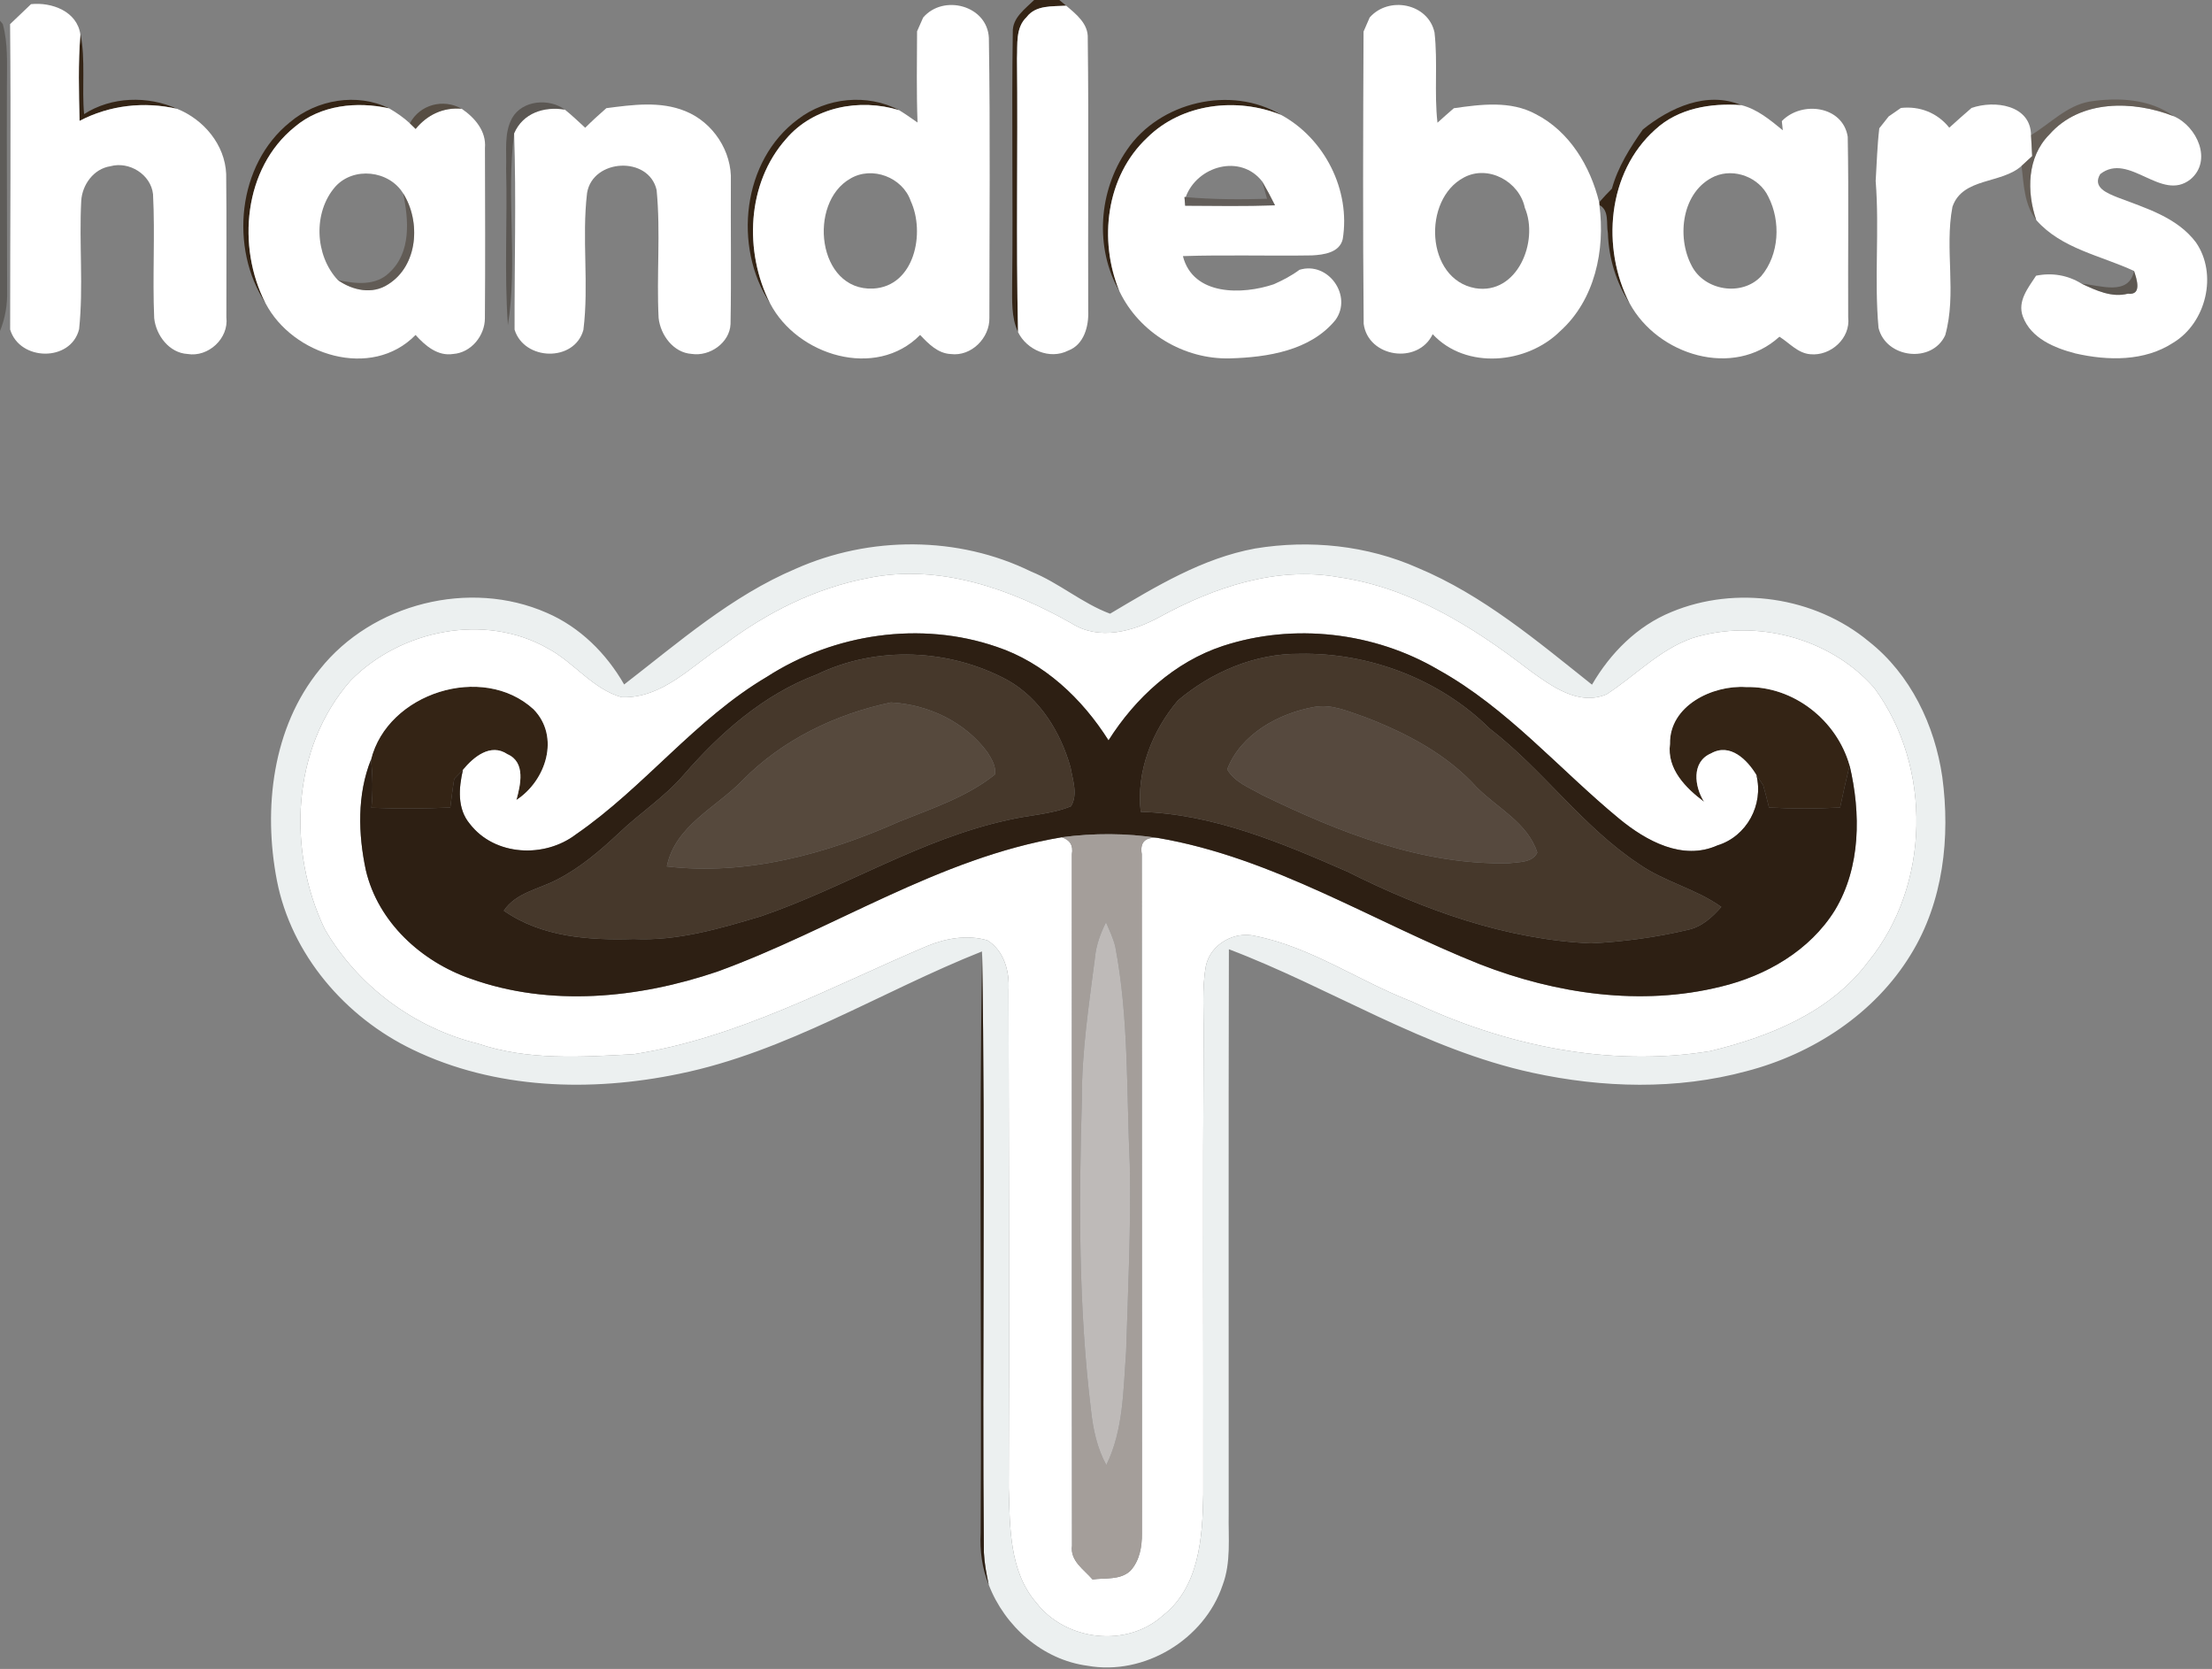<?xml version="1.0" encoding="UTF-8" ?>
<!DOCTYPE svg PUBLIC "-//W3C//DTD SVG 1.1//EN" "http://www.w3.org/Graphics/SVG/1.1/DTD/svg11.dtd">
<svg width="342pt" height="258pt" viewBox="0 0 342 258" version="1.1" xmlns="http://www.w3.org/2000/svg">
<rect x="0" y="0" width="342" height="258" fill="#808080" stroke="none"/>
<g id="#342415ff">
<path fill="#342415" opacity="1.00" d=" M 159.89 0.00 L 163.78 0.00 L 164.84 0.88 C 162.73 1.02 160.16 0.74 158.72 2.65 C 156.99 4.29 157.34 6.86 157.24 9.02 C 157.39 23.13 157.08 37.24 157.40 51.34 C 156.33 49.04 156.50 46.45 156.49 43.98 C 156.65 30.98 156.39 17.97 156.59 4.97 C 156.51 2.75 158.49 1.39 159.89 0.00 Z" />
<path fill="#342415" opacity="1.00" d=" M 12.43 5.35 L 12.44 5.22 C 13.25 9.30 12.63 13.51 13.00 17.64 C 17.23 14.92 22.85 14.77 27.38 16.82 C 22.28 15.66 16.94 16.25 12.30 18.69 C 12.20 14.25 12.07 9.79 12.43 5.35 Z" />
<path fill="#342415" opacity="1.00" d=" M 44.81 18.91 C 48.96 15.38 55.22 14.31 60.16 16.75 C 55.18 15.65 49.59 16.21 45.58 19.61 C 37.65 26.00 36.58 38.15 41.05 46.87 C 35.45 38.34 36.70 25.45 44.81 18.91 Z" />
<path fill="#342415" opacity="1.00" d=" M 123.38 18.43 C 127.77 15.06 134.11 14.43 139.01 17.03 C 132.92 15.16 125.76 16.50 121.53 21.49 C 115.45 28.32 115.02 38.92 119.06 46.89 C 113.30 38.15 114.76 24.79 123.38 18.43 Z" />
<path fill="#342415" opacity="1.00" d=" M 174.24 23.17 C 179.27 15.73 190.35 13.12 198.09 17.77 C 191.23 14.99 182.74 15.97 177.37 21.29 C 170.99 27.27 169.83 37.15 173.08 45.03 C 169.20 38.31 169.86 29.49 174.24 23.17 Z" />
<path fill="#342415" opacity="1.00" d=" M 254.00 20.02 C 258.18 16.65 263.89 14.02 269.22 16.25 C 264.53 15.91 259.49 16.72 255.92 20.03 C 248.50 26.64 247.54 38.34 251.97 46.91 C 249.87 43.68 248.72 39.88 248.60 36.04 C 248.32 34.57 248.86 32.53 247.28 31.69 L 247.25 31.27 C 247.89 30.54 248.54 29.84 249.22 29.16 C 250.15 25.80 252.02 22.84 254.00 20.02 Z" />
<path fill="#342415" opacity="1.00" d=" M 57.36 117.43 C 59.90 107.15 74.60 102.42 82.49 109.64 C 86.65 113.90 84.41 120.70 79.84 123.67 C 80.48 121.33 81.31 117.84 78.46 116.59 C 75.83 114.82 73.20 117.04 71.57 119.02 C 71.23 119.37 70.57 120.06 70.23 120.41 C 69.98 121.88 69.81 123.35 69.62 124.83 C 65.56 125.03 61.49 125.03 57.42 124.87 C 57.68 122.39 57.63 119.90 57.36 117.43 Z" />
<path fill="#342415" opacity="1.00" d=" M 258.20 115.00 C 258.08 109.09 264.78 105.87 269.96 106.21 C 277.31 106.05 283.98 111.33 285.97 118.33 C 285.44 120.49 284.96 122.66 284.50 124.83 C 280.84 125.04 277.17 125.04 273.51 124.83 C 273.23 123.68 272.93 122.53 272.61 121.39 C 272.35 120.99 271.82 120.21 271.56 119.81 C 270.15 117.46 267.50 114.80 264.55 116.46 C 261.47 117.77 261.98 121.61 263.47 123.95 C 260.63 121.83 257.69 118.88 258.20 115.00 Z" />
</g>
<g id="#ffffffff">
<path fill="#ffffff" opacity="1.00" d=" M 1.56 3.73 C 2.64 2.70 3.72 1.67 4.80 0.64 C 8.01 0.31 11.94 1.75 12.43 5.35 C 12.07 9.79 12.20 14.25 12.30 18.69 C 16.94 16.25 22.28 15.66 27.38 16.82 C 31.50 18.47 34.78 22.37 34.97 26.90 C 35.05 34.28 34.99 41.67 35.00 49.05 C 35.40 52.32 32.19 55.27 28.98 54.72 C 26.15 54.55 24.12 51.83 23.84 49.18 C 23.56 42.79 23.99 36.39 23.66 30.02 C 23.33 26.96 19.96 24.89 17.06 25.70 C 14.49 26.09 12.71 28.55 12.56 31.04 C 12.21 37.65 12.92 44.32 12.23 50.89 C 10.96 55.99 3.04 55.85 1.57 50.94 C 1.56 35.21 1.71 19.48 1.56 3.73 Z" />
<path fill="#ffffff" opacity="1.00" d=" M 142.73 2.71 C 145.87 -0.95 152.65 0.84 152.89 5.86 C 153.12 20.28 152.97 34.71 152.97 49.13 C 153.04 52.24 150.17 55.14 147.00 54.73 C 145.00 54.64 143.54 53.13 142.26 51.78 C 135.42 58.72 123.25 54.97 119.06 46.89 C 115.02 38.92 115.45 28.32 121.53 21.49 C 125.76 16.50 132.92 15.16 139.01 17.03 C 139.99 17.62 140.92 18.29 141.86 18.94 C 141.69 14.24 141.77 9.54 141.79 4.84 C 142.02 4.31 142.49 3.25 142.73 2.71 M 131.47 27.61 C 124.87 31.35 126.35 44.99 134.99 44.61 C 141.42 44.27 143.08 35.99 140.81 31.08 C 139.55 27.40 134.83 25.61 131.47 27.61 Z" />
<path fill="#ffffff" opacity="1.00" d=" M 158.72 2.65 C 160.16 0.74 162.73 1.02 164.84 0.88 C 166.39 2.19 168.29 3.68 168.18 5.94 C 168.35 19.97 168.19 34.01 168.25 48.04 C 168.36 50.42 167.60 53.29 165.15 54.20 C 162.31 55.64 158.75 54.11 157.40 51.34 C 157.08 37.24 157.39 23.13 157.24 9.02 C 157.34 6.86 156.99 4.29 158.72 2.65 Z" />
<path fill="#ffffff" opacity="1.00" d=" M 211.77 2.70 C 214.71 -0.65 220.80 0.51 221.79 5.01 C 222.32 9.64 221.72 14.33 222.25 18.97 C 223.08 18.21 223.93 17.47 224.78 16.73 C 228.97 16.13 233.55 15.53 237.44 17.64 C 242.67 20.31 245.89 25.71 247.25 31.27 L 247.28 31.69 C 248.21 38.64 246.59 46.38 241.20 51.21 C 236.08 56.28 226.65 57.19 221.51 51.66 C 219.24 56.42 211.53 55.25 210.84 50.07 C 210.70 35.01 210.75 19.95 210.82 4.88 C 211.06 4.34 211.53 3.24 211.77 2.70 M 226.35 27.43 C 219.89 30.81 220.40 43.17 228.09 44.55 C 234.60 45.63 237.96 37.30 235.76 32.13 C 234.92 28.08 230.12 25.42 226.35 27.43 Z" />
<path fill="#ffffff" opacity="1.00" d=" M 255.92 20.03 C 259.49 16.72 264.53 15.91 269.22 16.25 C 271.71 16.87 273.70 18.56 275.64 20.14 L 275.49 18.72 C 278.56 15.53 284.92 16.35 285.68 21.14 C 285.85 30.44 285.70 39.75 285.75 49.04 C 286.15 52.28 283.05 55.07 279.90 54.76 C 277.97 54.61 276.66 53.01 275.12 52.05 C 268.00 58.56 256.30 54.89 251.97 46.91 C 247.54 38.34 248.50 26.64 255.92 20.03 M 265.10 27.26 C 260.05 29.52 259.16 36.58 261.55 41.08 C 263.51 44.94 269.32 45.89 272.30 42.69 C 275.11 39.37 275.35 34.21 273.41 30.42 C 272.00 27.42 268.15 25.94 265.10 27.26 Z" />
<path fill="#ffffff" opacity="1.00" d=" M 304.82 16.69 C 308.36 15.45 313.96 16.20 314.02 20.89 C 314.08 21.97 314.14 23.05 314.20 24.13 C 313.65 24.64 313.11 25.14 312.56 25.64 C 309.47 28.46 303.43 27.40 301.87 31.97 C 300.62 38.50 302.57 45.39 300.75 51.83 C 298.68 56.26 291.56 55.36 290.44 50.67 C 289.76 43.14 290.60 35.53 290.00 27.98 C 290.17 25.26 290.24 22.54 290.56 19.83 C 290.93 19.37 291.65 18.46 292.01 18.00 C 292.48 17.67 293.43 17.02 293.90 16.69 C 296.81 16.36 299.56 17.45 301.38 19.74 C 302.51 18.71 303.66 17.69 304.82 16.69 Z" />
<path fill="#ffffff" opacity="1.00" d=" M 45.58 19.61 C 49.59 16.21 55.18 15.65 60.16 16.75 C 61.31 17.41 62.40 18.17 63.37 19.06 C 63.59 19.28 64.03 19.71 64.26 19.93 C 66.05 17.75 68.52 16.56 71.38 16.81 C 73.40 18.18 75.21 20.27 74.98 22.88 C 75.00 31.64 75.04 40.41 74.97 49.18 C 74.98 51.89 72.84 54.53 70.06 54.72 C 67.67 55.10 65.73 53.43 64.25 51.78 C 57.44 58.76 45.24 54.94 41.05 46.87 C 36.58 38.15 37.65 26.00 45.58 19.61 M 51.84 28.86 C 48.38 32.82 48.67 39.48 52.23 43.29 C 54.50 44.89 57.58 45.57 60.03 43.94 C 64.64 41.04 65.08 34.24 62.33 29.89 C 60.14 26.33 54.66 25.72 51.84 28.86 Z" />
<path fill="#ffffff" opacity="1.00" d=" M 79.49 20.61 C 80.85 17.46 84.14 16.41 87.34 16.95 C 88.43 17.83 89.45 18.80 90.48 19.75 C 91.53 18.70 92.63 17.70 93.75 16.72 C 97.78 16.20 102.08 15.59 105.96 17.18 C 110.24 18.90 113.20 23.40 113.00 28.02 C 112.96 35.37 113.08 42.73 112.95 50.09 C 112.82 53.00 109.73 55.14 106.94 54.71 C 104.13 54.53 102.13 51.82 101.83 49.17 C 101.49 42.58 102.16 35.93 101.52 29.37 C 100.30 24.06 91.65 24.52 90.77 29.82 C 89.93 36.83 91.08 43.99 90.20 51.00 C 88.82 56.01 81.05 55.79 79.56 50.96 C 79.53 40.87 79.83 30.72 79.49 20.61 Z" />
<path fill="#ffffff" opacity="1.00" d=" M 177.37 21.29 C 182.74 15.97 191.23 14.99 198.09 17.77 C 204.80 21.42 208.84 29.39 207.60 36.97 C 207.10 39.07 204.66 39.38 202.86 39.48 C 196.21 39.59 189.55 39.37 182.89 39.59 C 184.46 45.77 192.11 45.58 196.95 43.94 C 198.34 43.32 199.69 42.62 200.91 41.71 C 205.35 40.34 209.17 45.74 206.48 49.46 C 202.62 54.21 195.94 55.24 190.17 55.40 C 183.06 55.59 176.15 51.46 173.08 45.03 C 169.83 37.15 170.99 27.27 177.37 21.29 M 183.32 30.47 L 183.13 30.45 C 183.16 30.79 183.21 31.46 183.24 31.80 C 187.87 31.83 192.50 31.90 197.13 31.74 C 196.51 30.49 195.85 29.26 195.15 28.05 C 191.79 23.74 185.08 25.65 183.32 30.47 Z" />
<path fill="#ffffff" opacity="1.00" d=" M 316.84 20.81 C 321.61 15.36 329.82 15.50 336.09 17.97 C 339.68 19.52 342.12 24.85 338.66 27.73 C 334.15 31.29 329.19 23.42 324.72 26.91 C 323.44 28.99 325.87 29.89 327.36 30.50 C 331.71 32.17 336.57 33.56 339.51 37.46 C 342.92 42.38 341.10 49.90 336.02 52.97 C 331.58 55.89 325.89 55.78 320.90 54.64 C 317.67 53.80 314.02 52.32 312.76 48.94 C 311.87 46.55 313.59 44.48 314.80 42.62 C 317.26 42.12 319.71 42.53 321.85 43.86 C 324.06 44.89 326.50 46.05 329.00 45.40 C 331.27 45.69 330.32 43.03 329.95 41.89 C 324.82 39.50 318.73 38.46 314.83 34.02 C 313.32 29.64 313.39 24.28 316.84 20.81 Z" />
<path fill="#ffffff" opacity="1.00" d=" M 134.30 89.34 C 145.24 87.13 156.26 91.04 165.70 96.37 C 169.97 99.08 175.23 97.61 179.34 95.35 C 187.69 90.80 197.33 87.51 206.93 89.22 C 218.03 90.81 227.71 96.85 236.42 103.57 C 239.80 106.01 244.04 109.19 248.40 107.33 C 252.82 104.47 256.55 100.44 261.63 98.65 C 271.42 95.57 282.92 98.57 289.75 106.30 C 298.80 118.56 298.48 136.90 288.80 148.73 C 282.98 156.51 273.52 160.29 264.38 162.49 C 248.66 165.05 232.50 161.58 218.25 154.81 C 210.09 151.66 202.74 146.42 194.07 144.69 C 190.81 143.89 187.13 145.99 186.44 149.34 C 185.81 152.85 186.13 156.45 186.09 160.00 C 185.96 183.68 186.07 207.35 186.04 231.03 C 185.93 237.62 185.43 245.35 179.78 249.75 C 174.19 254.78 164.80 253.66 160.25 247.79 C 156.03 242.93 156.15 236.07 155.96 230.02 C 156.06 204.36 155.96 178.70 155.94 153.04 C 156.10 150.15 155.25 147.00 152.68 145.37 C 149.59 144.45 146.25 145.04 143.33 146.25 C 128.51 152.52 114.08 160.46 97.99 162.96 C 89.96 163.40 81.65 163.97 73.90 161.33 C 64.05 158.91 55.31 152.42 50.22 143.65 C 44.37 131.44 45.04 115.67 54.19 105.23 C 61.89 97.37 74.97 94.68 84.71 100.24 C 88.76 102.39 91.61 106.52 96.13 107.78 C 102.46 107.99 106.93 102.90 111.85 99.74 C 118.49 94.71 126.06 90.90 134.30 89.34 M 118.57 104.63 C 107.49 111.17 99.59 121.72 89.07 128.97 C 84.20 132.70 76.48 132.35 72.63 127.35 C 70.66 124.99 70.93 121.82 71.57 119.02 C 73.20 117.04 75.83 114.82 78.46 116.59 C 81.31 117.84 80.48 121.33 79.84 123.67 C 84.41 120.70 86.65 113.90 82.49 109.64 C 74.60 102.42 59.90 107.15 57.36 117.43 C 55.20 122.83 55.37 128.94 56.57 134.55 C 58.46 142.56 65.15 148.66 72.76 151.29 C 85.05 155.70 98.73 154.33 110.90 150.20 C 128.80 143.70 145.11 132.63 164.14 129.43 C 165.43 129.82 165.96 130.70 165.73 132.05 C 165.75 167.68 165.71 203.31 165.75 238.94 C 165.42 241.29 167.58 242.60 168.92 244.16 C 170.88 243.89 173.22 244.30 174.79 242.80 C 176.20 241.25 176.57 239.09 176.55 237.07 C 176.53 202.06 176.55 167.05 176.53 132.04 C 176.22 130.18 177.07 129.34 179.07 129.54 C 196.86 132.58 212.31 142.50 228.86 149.08 C 240.58 153.64 253.71 155.58 266.06 152.52 C 273.07 150.84 279.83 146.94 283.70 140.70 C 287.71 134.03 287.71 125.71 285.97 118.33 C 283.98 111.33 277.31 106.05 269.96 106.21 C 264.78 105.87 258.08 109.09 258.20 115.00 C 257.69 118.88 260.63 121.83 263.47 123.95 C 261.98 121.61 261.47 117.77 264.55 116.46 C 267.50 114.80 270.15 117.46 271.56 119.81 C 272.71 124.41 270.08 129.30 265.53 130.69 C 260.15 133.10 254.52 129.99 250.39 126.60 C 241.06 118.92 233.07 109.47 222.39 103.54 C 212.46 97.70 200.01 96.27 189.06 99.86 C 181.59 102.33 175.55 107.88 171.39 114.45 C 167.31 107.99 161.42 102.42 154.07 99.98 C 142.35 95.95 128.94 97.94 118.57 104.63 Z" />
</g>
<g id="#160d044f">
<path fill="#160d04" opacity="0.31" d=" M 0.00 3.20 L 0.43 3.72 C 1.26 6.74 1.07 9.90 1.07 13.00 C 1.03 23.67 1.10 34.35 1.10 45.02 C 1.16 47.13 0.79 49.22 0.00 51.18 L 0.00 3.20 Z" />
</g>
<g id="#554a3e98">
<path fill="#554a3e" opacity="0.60" d=" M 314.02 20.89 C 317.02 19.10 319.54 16.30 323.13 15.69 C 327.51 15.03 332.39 15.27 336.09 17.97 C 329.82 15.50 321.61 15.36 316.84 20.81 C 313.39 24.28 313.32 29.64 314.83 34.02 C 312.96 31.63 312.90 28.52 312.56 25.64 C 313.11 25.14 313.65 24.64 314.20 24.13 C 314.14 23.05 314.08 21.97 314.02 20.89 Z" />
</g>
<g id="#3d2d1d9f">
<path fill="#3d2d1d" opacity="0.62" d=" M 63.37 19.06 C 64.94 16.14 68.53 15.21 71.38 16.81 C 68.52 16.56 66.05 17.75 64.26 19.93 C 64.03 19.71 63.59 19.28 63.37 19.06 Z" />
</g>
<g id="#241a0f67">
<path fill="#241a0f" opacity="0.40" d=" M 79.18 18.25 C 80.77 15.46 84.91 15.15 87.34 16.95 C 84.14 16.41 80.85 17.46 79.49 20.61 C 78.22 30.36 80.08 40.52 78.53 50.25 C 77.95 42.19 78.47 34.11 78.25 26.05 C 78.36 23.45 77.88 20.62 79.18 18.25 Z" />
</g>
<g id="#433a317b">
<path fill="#433a31" opacity="0.48" d=" M 195.15 28.05 C 195.85 29.26 196.51 30.49 197.13 31.74 C 192.50 31.90 187.87 31.83 183.24 31.80 C 183.21 31.46 183.16 30.79 183.13 30.45 L 183.32 30.47 C 187.50 30.84 191.70 30.85 195.90 30.73 C 195.71 30.06 195.34 28.72 195.15 28.05 Z" />
</g>
<g id="#4a3f348e">
<path fill="#4a3f34" opacity="0.56" d=" M 62.33 29.89 C 65.08 34.24 64.64 41.04 60.03 43.94 C 57.58 45.57 54.50 44.89 52.23 43.29 C 54.90 43.86 58.09 44.26 60.22 42.12 C 63.59 39.02 63.19 33.97 62.33 29.89 Z" />
</g>
<g id="#372c217a">
<path fill="#372c21" opacity="0.48" d=" M 329.95 41.89 C 330.32 43.03 331.27 45.69 329.00 45.40 C 326.50 46.05 324.06 44.89 321.85 43.86 C 324.60 44.07 329.12 45.84 329.95 41.89 Z" />
</g>
<g id="#ecf0f0ff">
<path fill="#ecf0f0" opacity="1.00" d=" M 123.01 87.93 C 134.46 82.83 148.15 82.81 159.45 88.37 C 163.73 90.10 167.33 93.27 171.63 94.87 C 178.68 90.68 185.88 86.29 194.06 84.79 C 202.51 83.40 211.36 84.30 219.22 87.79 C 229.29 92.00 237.69 99.12 246.14 105.84 C 248.98 100.96 253.12 96.77 258.41 94.61 C 268.39 90.45 280.61 92.24 288.94 99.16 C 295.38 104.23 299.14 112.10 300.30 120.11 C 301.56 129.43 300.45 139.41 295.44 147.54 C 289.87 156.69 280.29 162.92 270.03 165.59 C 259.24 168.51 247.78 168.19 236.92 165.83 C 220.26 162.22 205.79 152.74 190.00 146.74 C 189.93 175.84 189.98 204.93 189.97 234.02 C 189.90 237.69 190.36 241.51 189.03 245.04 C 186.20 253.46 176.90 259.08 168.12 257.50 C 161.20 256.58 155.34 251.41 152.87 244.98 C 152.51 243.33 152.20 241.67 152.12 239.98 C 151.84 209.22 152.37 178.45 151.85 147.69 L 151.82 147.08 C 136.18 153.29 121.66 162.60 105.00 166.00 C 91.35 168.84 76.54 168.40 63.82 162.26 C 53.40 157.26 45.04 147.58 42.81 136.10 C 40.67 125.01 42.10 112.46 49.44 103.48 C 57.53 93.29 72.61 89.49 84.53 94.73 C 89.65 96.93 93.75 101.01 96.50 105.81 C 104.93 99.30 113.09 92.13 123.01 87.93 M 134.30 89.34 C 126.06 90.90 118.49 94.71 111.85 99.74 C 106.93 102.90 102.46 107.99 96.13 107.78 C 91.61 106.52 88.76 102.39 84.71 100.24 C 74.97 94.68 61.89 97.37 54.19 105.23 C 45.04 115.67 44.37 131.44 50.22 143.65 C 55.31 152.42 64.05 158.91 73.90 161.33 C 81.65 163.97 89.96 163.40 97.99 162.96 C 114.08 160.46 128.51 152.52 143.33 146.25 C 146.25 145.04 149.59 144.45 152.68 145.37 C 155.25 147.00 156.10 150.15 155.94 153.04 C 155.96 178.70 156.06 204.36 155.96 230.02 C 156.15 236.07 156.03 242.93 160.25 247.79 C 164.80 253.66 174.19 254.78 179.78 249.75 C 185.43 245.35 185.93 237.62 186.04 231.03 C 186.07 207.35 185.96 183.68 186.09 160.00 C 186.13 156.45 185.81 152.85 186.44 149.34 C 187.13 145.99 190.81 143.89 194.07 144.69 C 202.74 146.42 210.09 151.66 218.25 154.81 C 232.50 161.58 248.66 165.05 264.38 162.49 C 273.52 160.29 282.98 156.51 288.80 148.73 C 298.48 136.90 298.80 118.56 289.75 106.30 C 282.92 98.57 271.42 95.57 261.63 98.65 C 256.55 100.44 252.82 104.47 248.40 107.33 C 244.04 109.19 239.80 106.01 236.42 103.57 C 227.71 96.85 218.03 90.81 206.93 89.22 C 197.33 87.51 187.69 90.80 179.34 95.35 C 175.23 97.61 169.97 99.08 165.70 96.37 C 156.26 91.04 145.24 87.13 134.30 89.34 Z" />
</g>
<g id="#2d1f13ff">
<path fill="#2d1f13" opacity="1.00" d=" M 118.57 104.63 C 128.94 97.94 142.35 95.95 154.07 99.98 C 161.42 102.42 167.31 107.99 171.39 114.45 C 175.55 107.88 181.59 102.33 189.06 99.86 C 200.01 96.27 212.46 97.70 222.39 103.54 C 233.07 109.47 241.06 118.92 250.39 126.60 C 254.52 129.99 260.15 133.10 265.53 130.69 C 270.08 129.30 272.71 124.41 271.56 119.81 C 271.82 120.21 272.35 120.99 272.61 121.39 C 272.93 122.53 273.23 123.68 273.51 124.83 C 277.17 125.04 280.84 125.04 284.50 124.83 C 284.96 122.66 285.44 120.49 285.97 118.33 C 287.71 125.71 287.71 134.03 283.70 140.70 C 279.83 146.94 273.07 150.84 266.06 152.52 C 253.71 155.58 240.58 153.64 228.86 149.08 C 212.31 142.50 196.86 132.58 179.07 129.54 C 174.13 128.78 169.08 128.77 164.14 129.43 C 145.11 132.63 128.80 143.70 110.90 150.20 C 98.73 154.33 85.05 155.70 72.76 151.29 C 65.15 148.66 58.46 142.56 56.57 134.55 C 55.37 128.94 55.20 122.83 57.36 117.43 C 57.63 119.90 57.68 122.39 57.42 124.87 C 61.49 125.03 65.56 125.03 69.62 124.83 C 69.81 123.35 69.98 121.88 70.23 120.41 C 70.57 120.06 71.23 119.37 71.57 119.02 C 70.93 121.82 70.66 124.99 72.63 127.35 C 76.48 132.35 84.20 132.70 89.07 128.97 C 99.59 121.72 107.49 111.17 118.57 104.63 M 126.28 104.27 C 118.10 107.34 111.39 113.24 105.73 119.76 C 102.79 123.19 98.96 125.66 95.70 128.77 C 92.76 131.53 89.64 134.20 86.02 136.03 C 83.23 137.48 79.77 138.00 77.90 140.78 C 83.75 144.86 91.07 145.38 97.98 145.16 C 104.72 145.49 111.26 143.56 117.64 141.65 C 130.60 137.22 142.41 129.66 155.91 126.75 C 159.12 125.98 162.50 125.90 165.59 124.64 C 166.69 122.81 165.85 120.57 165.52 118.64 C 164.01 113.24 160.81 107.98 155.82 105.16 C 146.81 100.28 135.56 99.78 126.28 104.27 M 182.13 108.27 C 178.14 112.97 175.64 119.28 176.37 125.50 C 187.62 125.82 198.17 130.31 208.34 134.75 C 220.08 140.64 232.75 145.24 245.98 145.83 C 251.01 145.58 256.06 144.90 260.97 143.74 C 263.10 143.29 264.73 141.79 266.13 140.20 C 262.21 137.39 257.37 136.34 253.43 133.59 C 244.68 127.81 238.58 118.99 230.31 112.62 C 222.66 105.04 211.72 100.86 200.97 101.07 C 194.07 101.00 187.34 103.87 182.13 108.27 Z" />
<path fill="#2d1f13" opacity="1.00" d=" M 151.62 237.01 C 151.82 207.24 151.34 177.45 151.85 147.69 C 152.37 178.45 151.84 209.22 152.12 239.98 C 152.20 241.67 152.51 243.33 152.87 244.98 C 151.85 242.45 151.47 239.73 151.62 237.01 Z" />
</g>
<g id="#46382bff">
<path fill="#46382b" opacity="1.00" d=" M 126.28 104.27 C 135.56 99.78 146.81 100.28 155.82 105.16 C 160.81 107.98 164.01 113.24 165.52 118.64 C 165.85 120.57 166.69 122.81 165.59 124.64 C 162.50 125.90 159.12 125.98 155.91 126.75 C 142.41 129.66 130.60 137.22 117.64 141.65 C 111.26 143.56 104.72 145.49 97.98 145.16 C 91.07 145.38 83.75 144.86 77.90 140.78 C 79.77 138.00 83.23 137.48 86.02 136.03 C 89.64 134.20 92.76 131.53 95.70 128.77 C 98.96 125.66 102.79 123.19 105.73 119.76 C 111.39 113.24 118.10 107.34 126.28 104.27 M 114.74 120.69 C 110.66 124.88 104.36 127.67 103.10 133.94 C 115.44 135.40 127.78 132.00 138.98 127.03 C 144.08 124.97 149.46 123.22 153.81 119.74 C 154.06 118.50 153.32 117.35 152.70 116.34 C 149.25 111.61 143.52 108.90 137.75 108.59 C 129.16 110.40 120.91 114.37 114.74 120.69 Z" />
<path fill="#46382b" opacity="1.00" d=" M 182.13 108.27 C 187.34 103.87 194.07 101.00 200.97 101.07 C 211.72 100.86 222.66 105.04 230.31 112.62 C 238.58 118.99 244.68 127.81 253.43 133.59 C 257.37 136.34 262.21 137.39 266.13 140.20 C 264.73 141.79 263.10 143.29 260.97 143.74 C 256.06 144.90 251.01 145.58 245.98 145.83 C 232.75 145.24 220.08 140.64 208.34 134.75 C 198.17 130.31 187.62 125.82 176.37 125.50 C 175.64 119.28 178.14 112.97 182.13 108.27 M 203.23 109.28 C 197.68 110.26 191.83 113.49 189.74 118.93 C 190.89 120.94 193.21 121.78 195.13 122.88 C 207.04 128.66 219.85 133.78 233.33 133.44 C 234.80 133.25 236.95 133.38 237.68 131.79 C 236.17 127.16 231.54 124.94 228.31 121.70 C 223.69 116.57 217.39 113.29 211.02 110.85 C 208.52 110.01 205.93 108.79 203.23 109.28 Z" />
</g>
<g id="#56493dff">
<path fill="#56493d" opacity="1.00" d=" M 114.74 120.69 C 120.91 114.37 129.16 110.40 137.75 108.59 C 143.52 108.90 149.25 111.61 152.70 116.34 C 153.32 117.35 154.06 118.50 153.81 119.74 C 149.46 123.22 144.08 124.97 138.98 127.03 C 127.78 132.00 115.44 135.40 103.10 133.94 C 104.36 127.67 110.66 124.88 114.74 120.69 Z" />
</g>
<g id="#56493eff">
<path fill="#56493e" opacity="1.00" d=" M 203.23 109.28 C 205.93 108.79 208.52 110.01 211.02 110.85 C 217.39 113.29 223.69 116.57 228.31 121.70 C 231.54 124.94 236.17 127.16 237.68 131.79 C 236.95 133.38 234.80 133.25 233.33 133.44 C 219.85 133.78 207.04 128.66 195.13 122.88 C 193.21 121.78 190.89 120.94 189.74 118.93 C 191.83 113.49 197.68 110.26 203.23 109.28 Z" />
</g>
<g id="#a49e9aff">
<path fill="#a49e9a" opacity="1.00" d=" M 164.14 129.43 C 169.08 128.77 174.13 128.78 179.07 129.54 C 177.07 129.34 176.22 130.18 176.53 132.04 C 176.55 167.05 176.53 202.06 176.55 237.07 C 176.57 239.09 176.20 241.25 174.79 242.80 C 173.22 244.30 170.88 243.89 168.92 244.16 C 167.58 242.60 165.42 241.29 165.75 238.94 C 165.71 203.31 165.75 167.68 165.73 132.05 C 165.96 130.70 165.43 129.82 164.14 129.43 M 169.30 147.99 C 168.37 155.28 167.23 162.58 167.27 169.95 C 166.80 185.99 166.74 202.11 168.69 218.07 C 169.01 220.98 169.63 223.88 171.05 226.47 C 173.71 221.05 173.67 214.85 174.11 208.96 C 174.41 199.31 174.88 189.66 174.68 180.00 C 174.15 168.77 174.55 157.44 172.44 146.36 C 172.12 145.04 171.53 143.81 171.00 142.58 C 170.15 144.28 169.48 146.09 169.30 147.99 Z" />
</g>
<g id="#bebab8ff">
<path fill="#bebab8" opacity="1.00" d=" M 169.30 147.99 C 169.48 146.09 170.15 144.28 171.00 142.58 C 171.53 143.81 172.12 145.04 172.44 146.36 C 174.55 157.44 174.15 168.77 174.68 180.00 C 174.88 189.66 174.41 199.31 174.11 208.96 C 173.67 214.85 173.71 221.05 171.05 226.47 C 169.63 223.88 169.01 220.98 168.69 218.07 C 166.74 202.11 166.80 185.99 167.27 169.95 C 167.23 162.58 168.37 155.28 169.30 147.99 Z" />
</g>
</svg>
